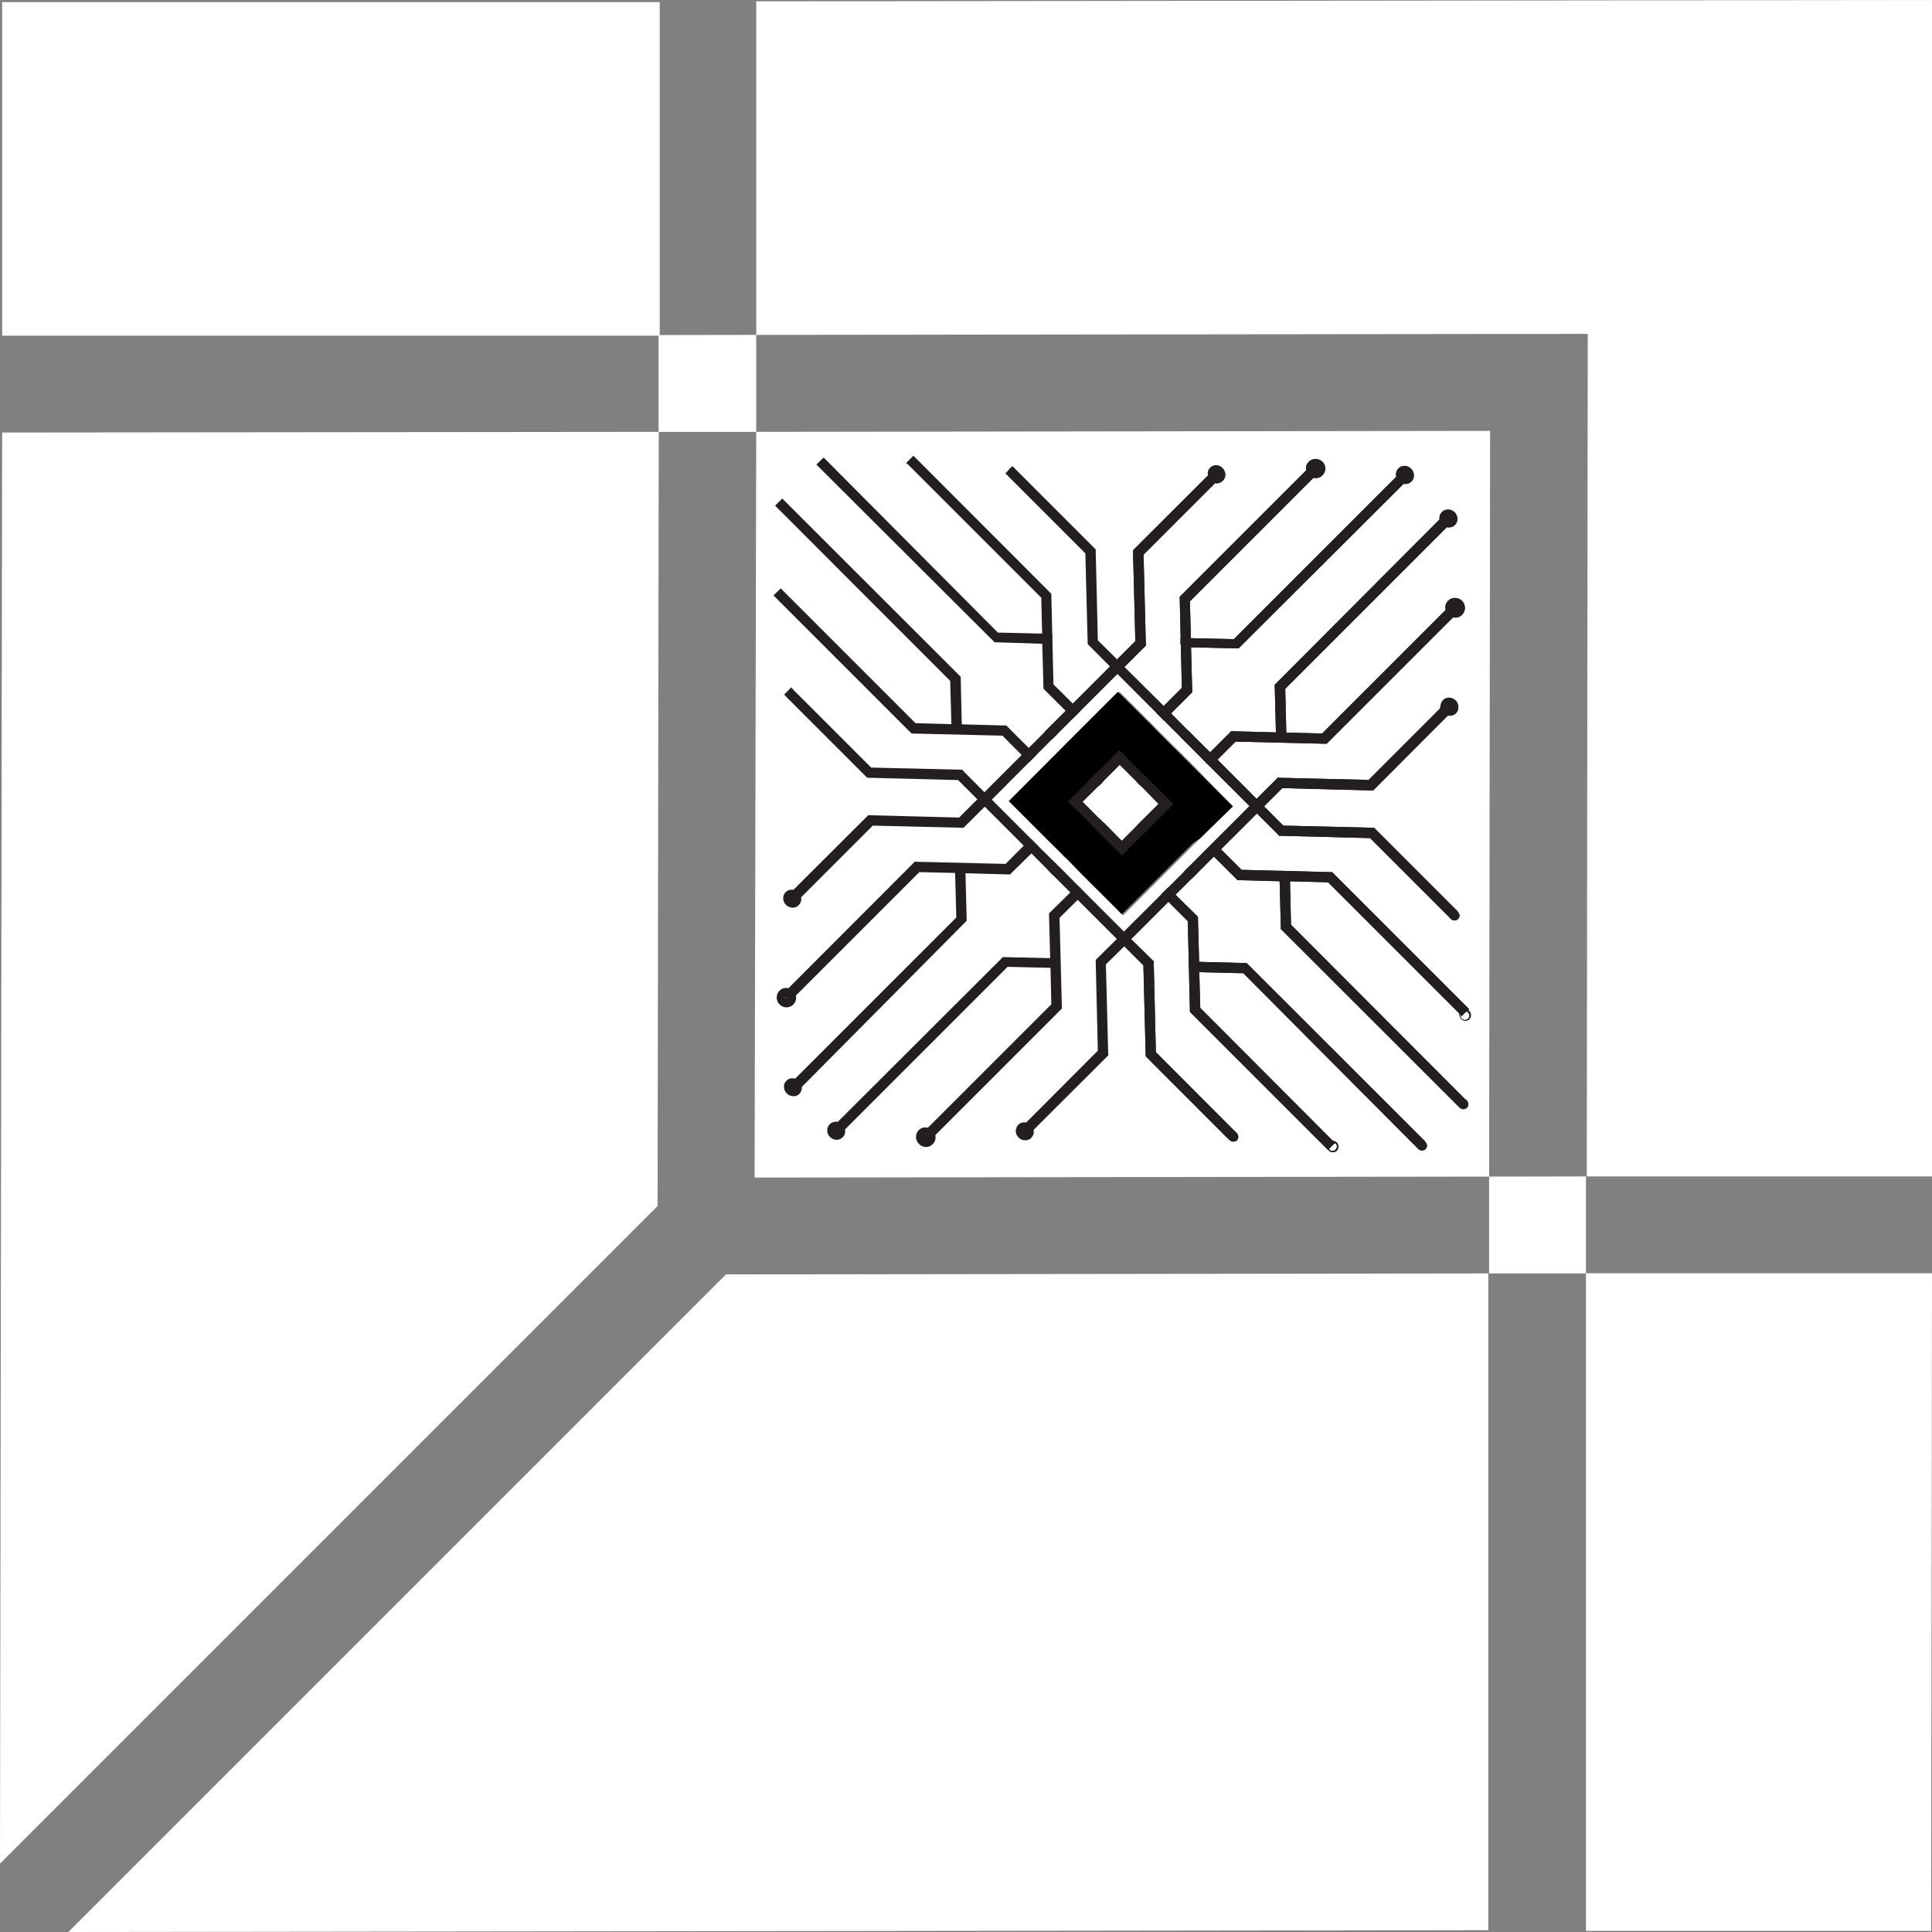 <svg xmlns="http://www.w3.org/2000/svg" viewBox="0 0 117.52 117.52"><rect x="0" y="0" width="117.52" height="117.52" fill="#808080" stroke="none"/><defs><style>.cls-1{fill:#fff;}.cls-2{fill:#231f20;}</style></defs><g id="Layer_2" data-name="Layer 2"><g id="Layer_1-2" data-name="Layer 1"><path class="cls-1" d="M40.06,20.38v5.89H46v-5.9ZM90.58,71.57v5.89h5.89V71.56ZM.13.13l0,20.29,40,0,0-20.29Zm0,26.18L0,113.36l40-40,.07-47.09ZM46,.08V20.37l50.58-.06-.06,51.25,21,0L117.52,0Zm0,26.19L45.9,71.63l44.68-.06.06-45.36Zm20,26.9L65,52.28l-.16-.14L64.74,52l-.88-.87-.39-.39-2-2,3.44-3.45.82-.82.38-.38,2-2,2.06,2.06.38.39.88.88.15.14.15.15.87.87L74.94,49,73,51l-.37.37-.83.83-.14.14-.14.14-.83.83-.38.38-2,2Zm5-4.26L69.52,47.5l-.15-.14-.87-.88-.39-.39-.37.38-.82.82-.16.14-.14.14-.82.84-.38.37.39.39.88.87.14.15,1.41,1.41.38-.37.83-.83.15-.14.14-.15.83-.82ZM96.47,77.45l0,40,21,0,.05-40Zm-52.31.07-40,40,86.37-.11,0-39.95Z"/><path d="M72.5,46.57l-.87-.87-.15-.15-.15-.14-.88-.88-.38-.39L68,42.08l-2,2-.38.38-.82.82-3.44,3.45,2,2,.39.39.88.87.14.15.16.14.86.89,2.45,2.44,2-2,.38-.38.83-.83.14-.14.14-.14.83-.83L73,51l2-1.95Zm-1.93,2.72-.83.82-.14.15-.15.14-.83.83-.38.37-1.41-1.41L66.69,50l-.88-.87-.39-.39.38-.37.82-.84.14-.14.16-.14.82-.82.37-.38.39.39.87.88.15.14,1.41,1.41Z"/><polygon class="cls-2" points="69.56 33.74 69.7 39.17 69.7 39.28 69.63 39.34 68.4 40.57 67.97 40.99 65.71 43.25 65.27 43.69 64.32 44.64 63.99 44.97 63.83 44.81 63.7 44.7 63.54 44.52 69.06 39 68.92 33.57 68.92 33.47 73.75 28.65 73.91 28.83 74.03 28.93 74.19 29.11 69.56 33.74"/><polygon class="cls-2" points="68.54 46.09 67.15 47.48 66.99 47.66 66.82 47.82 66.65 47.64 66.54 47.53 66.36 47.36 66.52 47.19 66.7 47.03 67.66 46.08 68.09 45.64 68.54 46.09"/><polygon class="cls-2" points="80.19 28.77 80.03 28.93 79.9 29.06 72.38 36.58 72.44 38.76 72.45 39.38 72.52 42.02 72.52 42.11 70.8 43.83 70.35 43.38 71.89 41.84 71.76 36.41 71.76 36.31 71.82 36.24 79.45 28.61 79.58 28.48 79.74 28.32 79.9 28.5 80.01 28.61 80.19 28.77"/><path class="cls-2" d="M71.9,39.14v.23h.23l3.11.07h.1l.07-.07L85.51,29.3l.16-.16L85.5,29l-.11-.12-.17-.17-.17.17-10,10-3-.07h-.24v.4Z"/><polygon class="cls-2" points="88.35 43.25 88.19 43.42 88.16 43.45 88.12 43.5 88.09 43.51 83.6 48.01 83.53 48.08 83.43 48.08 78 47.94 76.46 49.48 74.19 51.74 73.76 52.18 72.48 53.46 72.3 53.3 72.19 53.19 72.03 53.01 72.19 52.85 72.36 52.68 73.31 51.73 73.75 51.29 76.01 49.03 76.44 48.59 77.66 47.37 77.72 47.3 77.83 47.31 83.25 47.44 87.63 43.06 87.66 43.04 87.67 43.02 87.72 42.97 87.89 42.8 88.06 42.97 88.17 43.09 88.35 43.25"/><polygon class="cls-2" points="71.36 48.91 70.94 49.34 69.97 50.3 69.81 50.48 69.64 50.64 69.47 50.46 69.36 50.35 69.18 50.19 69.52 49.85 70.47 48.9 70.91 48.46 71.36 48.91"/><polygon class="cls-2" points="88.68 37.26 88.52 37.42 88.39 37.55 80.76 45.18 80.69 45.24 80.58 45.24 75.16 45.11 73.62 46.65 73.17 46.2 73.61 45.76 74.82 44.55 74.89 44.48 74.98 44.48 77.61 44.55 78.24 44.56 80.42 44.62 88.23 36.81 88.39 36.99 88.5 37.1 88.68 37.26"/><path class="cls-2" d="M77.62,44.86v.23h.63v-.24l-.07-2.95,10-10,.16-.17-.17-.17L88,31.5l-.17-.17-.16.16L77.61,41.58l-.07.07v.1Z"/><path class="cls-2" d="M74,29.4h0a.52.52,0,0,0,.38-.16.48.48,0,0,0,.15-.38h0a.53.53,0,0,0-.17-.38A.52.52,0,0,0,74,28.3h0a.52.52,0,0,0-.38.15.48.48,0,0,0-.15.38h0a.56.56,0,0,0,.17.39A.6.6,0,0,0,74,29.4Z"/><path class="cls-2" d="M85.48,29.44h0a.51.51,0,0,0,.38-.16A.48.48,0,0,0,86,28.9h0a.54.54,0,0,0-.17-.39.58.58,0,0,0-.38-.17h0a.54.54,0,0,0-.38.15.51.51,0,0,0-.15.38h0a.56.56,0,0,0,.17.39A.61.61,0,0,0,85.48,29.44Z"/><path class="cls-2" d="M88.12,32.08h0a.51.51,0,0,0,.53-.53h0a.6.6,0,0,0-.17-.39A.57.57,0,0,0,88.1,31a.51.51,0,0,0-.54.53.58.58,0,0,0,.17.39A.54.54,0,0,0,88.12,32.08Z"/><path class="cls-2" d="M79.9,29.06a.55.55,0,0,0,.54-.15.57.57,0,0,0,0-.82.59.59,0,0,0-.83,0,.55.55,0,0,0-.15.54.59.59,0,0,0,.17.29A.57.57,0,0,0,79.9,29.06Zm.08-.57a0,0,0,0,1,0,0,0,0,0,0,1,.05,0s0,.05,0,.05,0,0,0,0S80,28.5,80,28.49Z"/><path class="cls-2" d="M88.39,37.55a.55.55,0,0,0,.54-.15.6.6,0,0,0-.85-.85.57.57,0,0,0-.14.55.64.64,0,0,0,.16.29A.65.65,0,0,0,88.39,37.55Zm.09-.6s0,0,0,0a0,0,0,0,1,0,0s0,0,0,0S88.46,37,88.48,37Z"/><path class="cls-2" d="M88.55,43.4a.56.56,0,0,0,0-.78.59.59,0,0,0-.39-.18h0a.51.51,0,0,0-.38.15.54.54,0,0,0-.15.38l.56.56A.51.51,0,0,0,88.55,43.4Zm-.47.12s0,0,.08,0L87.6,43a.14.14,0,0,0,0,.09.44.44,0,0,0,.14.3A.48.48,0,0,0,88.08,43.52Zm.08-.09v-.12L87.67,43l-.07,0,.56.56Z"/><polygon class="cls-2" points="72.81 53.13 68.81 57.13 68.39 57.56 67.27 58.66 67.41 64.09 67.42 64.18 67.36 64.25 62.6 69 62.44 68.83 62.31 68.72 62.15 68.56 62.42 68.28 66.78 63.91 66.65 58.49 66.65 58.39 66.72 58.32 67.94 57.11 68.36 56.67 70.63 54.41 71.06 53.98 72.03 53.01 72.19 52.85 72.36 52.68 72.52 52.86 72.63 52.97 72.81 53.13"/><polygon class="cls-2" points="65.56 54.73 64.45 55.83 64.59 61.25 64.59 61.35 56.89 69.05 56.89 69.06 56.6 69.35 56.43 69.17 56.32 69.06 56.16 68.88 63.95 61.09 63.9 58.9 63.88 58.27 63.81 55.65 63.81 55.56 63.88 55.49 65.11 54.28 65.53 53.84 65.98 54.29 65.56 54.73"/><polygon class="cls-2" points="69.97 50.3 69.81 50.48 69.64 50.64 68.68 51.59 68.24 52.03 67.79 51.58 68.23 51.14 69.52 49.85 69.69 50.03 69.79 50.13 69.97 50.3"/><path class="cls-2" d="M64.44,58.52v-.23H64.2l-3.11-.07H61l-.07.07L50.84,68.36l-.17.16.17.17.12.12.17.17.16-.17,10-10,2.95.07h.24v-.4Z"/><polygon class="cls-2" points="64.32 44.64 60.33 48.64 59.9 49.07 58.68 50.28 58.61 50.35 58.51 50.35 53.09 50.22 48.46 54.85 48.28 54.69 47.99 54.4 48.25 54.14 52.75 49.65 52.82 49.58 52.91 49.59 58.34 49.73 59.45 48.62 59.88 48.19 63.87 44.2 64.03 44.37 64.15 44.48 64.32 44.64"/><polygon class="cls-2" points="63.16 51.47 62.74 51.91 61.51 53.12 61.44 53.19 61.35 53.19 58.73 53.12 58.1 53.1 55.92 53.05 48.4 60.57 48.28 60.69 48.12 60.86 47.94 60.68 47.83 60.57 47.67 60.4 55.65 52.41 55.75 52.42 61.17 52.55 62.27 51.44 62.71 51.02 63.16 51.47"/><polygon class="cls-2" points="67.15 47.48 66.99 47.66 66.82 47.82 65.86 48.77 65.42 49.21 64.97 48.76 65.41 48.32 66.36 47.36 66.52 47.19 66.7 47.03 66.86 47.21 66.97 47.31 67.15 47.48"/><path class="cls-2" d="M58.72,52.8v-.23h-.63v.24l.08,3-10,10-.16.17.17.17.11.11.17.17.16-.16L58.73,56.08,58.8,56v-.1Z"/><path class="cls-2" d="M62.33,68.27a.51.51,0,0,0-.39.15.54.54,0,0,0-.15.38.54.54,0,0,0,.17.39.51.51,0,0,0,.39.17.48.48,0,0,0,.38-.15.49.49,0,0,0,.15-.39.55.55,0,0,0-.16-.38A.56.56,0,0,0,62.33,68.27Z"/><path class="cls-2" d="M51.41,68.79a.54.54,0,0,0-.17-.39.56.56,0,0,0-.38-.17.53.53,0,0,0-.39.16.52.52,0,0,0-.15.38.54.54,0,0,0,.17.39.56.56,0,0,0,.39.17.52.52,0,0,0,.38-.15A.48.48,0,0,0,51.41,68.79Z"/><path class="cls-2" d="M48.77,66.15a.52.52,0,0,0-.17-.39.53.53,0,0,0-.38-.17h0a.48.48,0,0,0-.38.15.46.46,0,0,0-.15.38.58.58,0,0,0,.56.56.48.48,0,0,0,.38-.15A.54.54,0,0,0,48.77,66.15Z"/><path class="cls-2" d="M56.74,69.59a.55.55,0,0,0,.15-.54.65.65,0,0,0-.16-.29.75.75,0,0,0-.29-.16.57.57,0,0,0-.55.14.59.59,0,0,0,0,.83A.57.57,0,0,0,56.74,69.59Zm-.45-.45s0,0,.06,0a0,0,0,0,1,0,0s0,0-.05,0S56.28,69.15,56.29,69.14Z"/><path class="cls-2" d="M48.26,61.1a.58.58,0,0,0,.15-.54.59.59,0,0,0-.17-.28.62.62,0,0,0-.29-.17.56.56,0,0,0-.53.15.59.59,0,0,0,.84.84Zm-.45-.45s0,0,0,0a0,0,0,0,1,0,.05,0,0,0,0,1-.06,0A0,0,0,0,1,47.81,60.65Z"/><path class="cls-2" d="M48.18,54.12a.52.52,0,0,0-.39.15.54.54,0,0,0-.15.38.58.58,0,0,0,.56.56.48.48,0,0,0,.38-.15.51.51,0,0,0,.16-.38h0a.58.58,0,0,0-.17-.38A.56.56,0,0,0,48.18,54.12Z"/><polygon class="cls-2" points="69.56 33.74 69.7 39.17 69.7 39.28 69.63 39.34 68.4 40.57 67.97 40.99 65.71 43.25 65.27 43.69 64.32 44.64 63.99 44.97 63.83 44.81 63.7 44.7 63.54 44.52 69.06 39 68.92 33.57 68.92 33.47 73.75 28.65 73.91 28.83 74.03 28.93 74.19 29.11 69.56 33.74"/><polygon class="cls-2" points="68.54 46.09 67.15 47.48 66.99 47.66 66.82 47.82 66.65 47.64 66.54 47.53 66.36 47.36 66.52 47.19 66.7 47.03 67.66 46.08 68.09 45.64 68.54 46.09"/><polygon class="cls-2" points="80.19 28.77 80.03 28.93 79.9 29.06 72.38 36.58 72.44 38.76 72.45 39.38 72.52 42.02 72.52 42.11 70.8 43.83 70.35 43.38 71.89 41.84 71.76 36.41 71.76 36.31 71.82 36.24 79.45 28.61 79.58 28.48 79.74 28.32 79.9 28.5 80.01 28.61 80.19 28.77"/><path class="cls-2" d="M71.9,39.14v.23h.23l3.11.07h.1l.07-.07L85.51,29.3l.16-.16L85.5,29l-.11-.12-.17-.17-.17.17-10,10-3-.07h-.24v.4Z"/><polygon class="cls-2" points="88.35 43.25 88.19 43.42 88.16 43.45 88.12 43.5 88.09 43.51 83.6 48.01 83.53 48.08 83.43 48.08 78 47.94 76.46 49.48 74.19 51.74 73.76 52.18 72.48 53.46 72.3 53.3 72.19 53.19 72.03 53.01 72.19 52.85 72.36 52.68 73.31 51.73 73.75 51.29 76.01 49.03 76.44 48.59 77.66 47.37 77.72 47.3 77.83 47.31 83.25 47.44 87.63 43.06 87.66 43.04 87.67 43.02 87.72 42.97 87.89 42.8 88.06 42.97 88.17 43.09 88.35 43.25"/><polygon class="cls-2" points="71.36 48.91 70.94 49.34 69.97 50.3 69.81 50.48 69.64 50.64 69.47 50.46 69.36 50.35 69.18 50.19 69.52 49.85 70.47 48.9 70.91 48.46 71.36 48.91"/><polygon class="cls-2" points="88.68 37.26 88.52 37.42 88.39 37.55 80.76 45.18 80.69 45.24 80.58 45.24 75.16 45.11 73.62 46.65 73.17 46.2 73.61 45.76 74.82 44.55 74.89 44.48 74.98 44.48 77.61 44.55 78.24 44.56 80.42 44.62 88.23 36.81 88.39 36.99 88.5 37.1 88.68 37.26"/><path class="cls-2" d="M77.62,44.86v.23h.63v-.24l-.07-2.95,10-10,.16-.17-.17-.17L88,31.5l-.17-.17-.16.16L77.61,41.58l-.07.07v.1Z"/><path class="cls-2" d="M74,29.4h0a.52.52,0,0,0,.38-.16.48.48,0,0,0,.15-.38h0a.53.53,0,0,0-.17-.38A.52.52,0,0,0,74,28.3h0a.52.52,0,0,0-.38.15.48.48,0,0,0-.15.38h0a.56.56,0,0,0,.17.39A.6.6,0,0,0,74,29.4Z"/><path class="cls-2" d="M85.48,29.44h0a.51.51,0,0,0,.38-.16A.48.48,0,0,0,86,28.9h0a.54.54,0,0,0-.17-.39.58.58,0,0,0-.38-.17h0a.54.54,0,0,0-.38.15.51.51,0,0,0-.15.38h0a.56.56,0,0,0,.17.39A.61.61,0,0,0,85.48,29.44Z"/><path class="cls-2" d="M88.12,32.08h0a.51.51,0,0,0,.53-.53h0a.6.6,0,0,0-.17-.39A.57.57,0,0,0,88.1,31a.51.51,0,0,0-.54.53.58.58,0,0,0,.17.39A.54.54,0,0,0,88.12,32.08Z"/><path class="cls-2" d="M79.9,29.06a.55.55,0,0,0,.54-.15.57.57,0,0,0,0-.82.59.59,0,0,0-.83,0,.55.55,0,0,0-.15.54.59.59,0,0,0,.17.29A.57.57,0,0,0,79.9,29.06Zm.08-.57a0,0,0,0,1,0,0,0,0,0,0,1,.05,0s0,.05,0,.05,0,0,0,0S80,28.5,80,28.49Z"/><path class="cls-2" d="M88.39,37.55a.55.55,0,0,0,.54-.15.6.6,0,0,0-.85-.85.57.57,0,0,0-.14.55.64.64,0,0,0,.16.29A.65.65,0,0,0,88.39,37.55Zm.09-.6s0,0,0,0a0,0,0,0,1,0,0s0,0,0,0S88.46,37,88.48,37Z"/><path class="cls-2" d="M88.55,43.4a.56.56,0,0,0,0-.78.59.59,0,0,0-.39-.18h0a.51.51,0,0,0-.38.15.54.54,0,0,0-.15.38l.56.56A.51.51,0,0,0,88.55,43.4Zm-.47.12s0,0,.08,0L87.6,43a.14.14,0,0,0,0,.09.44.44,0,0,0,.14.3A.48.48,0,0,0,88.08,43.52Zm.08-.09v-.12L87.67,43l-.07,0,.56.56Z"/><polygon class="cls-2" points="88.65 55.42 88.22 55.86 83.34 50.98 77.92 50.84 77.81 50.84 77.74 50.76 73.17 46.2 72.17 45.19 71.99 45.01 71.82 44.85 71.97 44.69 72.08 44.58 72.25 44.41 72.42 44.58 72.59 44.75 73.61 45.76 78.06 50.22 83.49 50.35 83.58 50.35 83.65 50.42 88.65 55.42"/><polygon class="cls-2" points="71.36 48.91 70.94 49.34 70.47 48.9 69.47 47.87 69.29 47.71 69.13 47.53 69.55 47.11 69.73 47.27 71.36 48.91"/><path class="cls-2" d="M89.28,61.44l0,0-.4.4,0-.07s0,0,0,0l-.09-.1-8-8-2.17-.06h-.62l-2.63-.07h-.1l-.07-.08-1.29-1.28-.45-.45.44-.44,1.62,1.62,5.42.14h.09l.07.07,8.16,8.16.11.11Z"/><path class="cls-2" d="M78.06,53.06h-.23v.24l.08,3.11v.1l.07.07,10.61,10.6.17.17.16-.16.11-.11.16-.16L89,66.74,78.53,56.25l-.07-3v-.23h-.39Z"/><polygon class="cls-2" points="75.19 68.88 74.75 69.32 69.69 64.25 69.69 64.16 69.55 58.72 68.39 57.56 65.56 54.73 65.11 54.28 63.74 52.91 64.18 52.48 64.34 52.66 64.52 52.82 65.53 53.84 68.36 56.67 68.81 57.13 70.11 58.41 70.18 58.47 70.18 58.57 70.31 64 75.01 68.71 75.19 68.88"/><polygon class="cls-2" points="68.68 51.59 68.24 52.03 66.61 50.39 66.44 50.22 66.61 50.05 66.72 49.94 66.88 49.79 67.04 49.96 67.22 50.12 68.23 51.14 68.68 51.59"/><polygon class="cls-2" points="81.21 69.51 80.78 69.95 80.72 69.89 80.61 69.78 72.45 61.62 72.38 61.55 72.38 61.46 72.25 56.03 71.08 54.86 70.63 54.41 71.06 53.98 71.51 54.43 72.81 55.71 72.87 55.78 72.87 55.88 72.94 58.51 72.95 59.14 73.01 61.31 81.03 69.35 81.16 69.45 81.21 69.51"/><path class="cls-2" d="M72.62,58.5h-.23v.63h.24l3,.07L86.07,69.69l.17.17.17-.17.1-.1.17-.17-.17-.17L75.9,58.65l-.07-.07h-.09Z"/><path class="cls-2" d="M88.69,55.9a.29.29,0,0,1-.22.09.34.34,0,0,1-.32-.32.29.29,0,0,1,.09-.22.25.25,0,0,1,.22-.08.31.31,0,0,1,.22.09.4.4,0,0,1,.1.23A.29.29,0,0,1,88.69,55.9Z"/><path class="cls-2" d="M89.23,67.38a.29.29,0,0,1-.22.09.35.35,0,0,1-.22-.1.34.34,0,0,1-.1-.22.29.29,0,0,1,.09-.22.29.29,0,0,1,.21-.09.4.4,0,0,1,.23.1.29.29,0,0,1,.09.22A.25.25,0,0,1,89.23,67.38Z"/><path class="cls-2" d="M86.71,69.9a.29.29,0,0,1-.22.08.31.31,0,0,1-.22-.09.4.4,0,0,1-.1-.23.27.27,0,0,1,.09-.21.29.29,0,0,1,.22-.09.28.28,0,0,1,.22.1.35.35,0,0,1,.1.22A.31.31,0,0,1,86.71,69.9Z"/><path class="cls-2" d="M89.37,62a.36.36,0,0,0,0-.5.42.42,0,0,0-.14-.09.34.34,0,0,0-.36.07.33.33,0,0,0-.08.34.42.42,0,0,0,.09.16A.36.36,0,0,0,89.37,62Zm-.45-.46a.26.26,0,0,1,.32,0l.06.05a.26.26,0,0,1,0,.38.28.28,0,0,1-.38,0,.18.18,0,0,1-.05-.07A.26.26,0,0,1,88.92,61.52Z"/><path class="cls-2" d="M81.31,70a.36.36,0,0,0,0-.5.31.31,0,0,0-.13-.08.34.34,0,0,0-.37.07.36.36,0,0,0-.07.36.42.42,0,0,0,.09.14A.36.36,0,0,0,81.31,70Zm-.46-.45a.26.26,0,0,1,.32,0,.18.18,0,0,1,.07,0,.26.26,0,0,1,0,.38.27.27,0,0,1-.38,0s0,0,0-.06A.26.26,0,0,1,80.85,69.59Z"/><path class="cls-2" d="M75.24,69.36a.27.27,0,0,1-.22.08.29.29,0,0,1-.22-.09.3.3,0,0,1-.1-.23.31.31,0,0,1,.3-.3.3.3,0,0,1,.22.1.27.27,0,0,1,.1.22A.29.29,0,0,1,75.24,69.36Z"/><polygon class="cls-2" points="64.52 52.82 64.08 53.26 62.74 51.91 62.27 51.44 58.28 47.45 52.84 47.31 52.75 47.31 47.86 42.42 47.7 42.25 48.13 41.81 48.29 41.99 52.99 46.69 58.43 46.82 58.53 46.82 58.59 46.89 59.88 48.19 62.71 51.02 63.16 51.47 64.18 52.48 64.34 52.66 64.52 52.82"/><polygon class="cls-2" points="63.02 45.94 62.59 46.38 62.14 45.92 60.98 44.75 55.54 44.62 55.45 44.62 55.38 44.55 47.23 36.4 47.05 36.22 47.49 35.79 55.69 43.99 57.86 44.05 58.48 44.06 61.13 44.13 61.22 44.13 61.29 44.21 63.02 45.94"/><polygon class="cls-2" points="67.22 50.12 67.06 50.28 66.95 50.39 66.78 50.56 66.61 50.39 66.44 50.22 65.42 49.21 64.97 48.76 65.41 48.32 65.86 48.77 67.04 49.96 67.22 50.12"/><path class="cls-2" d="M58.27,44.61h.24v-.23l-.07-3.11v-.1l-.07-.07L47.75,30.49l-.17-.17-.16.17-.11.1-.16.17.17.17L57.8,41.42l.08,2.95v.23h.39Z"/><polygon class="cls-2" points="72.59 44.75 72.42 44.92 72.31 45.03 72.17 45.19 71.99 45.01 71.82 44.85 70.8 43.83 70.35 43.38 66.17 39.19 66.16 39.1 66.02 33.66 61.32 28.96 61.16 28.79 61.32 28.62 61.41 28.51 61.58 28.35 61.76 28.53 66.58 33.35 66.65 33.42 66.65 33.51 66.78 38.95 67.95 40.11 68.4 40.57 70.79 42.94 71.24 43.39 72.25 44.41 72.42 44.58 72.59 44.75"/><polygon class="cls-2" points="65.26 42.8 65.71 43.25 65.27 43.69 64.82 43.24 63.54 41.96 63.47 41.88 63.47 41.78 63.4 39.15 63.39 38.53 63.34 36.36 55.3 28.32 55.12 28.16 55.39 27.89 55.56 27.72 55.73 27.89 63.88 36.05 63.95 36.12 63.95 36.21 64.08 41.63 65.26 42.8"/><polygon class="cls-2" points="69.89 47.44 69.74 47.6 69.47 47.87 69.29 47.71 67.66 46.08 68.09 45.64 68.54 46.09 69.55 47.11 69.73 47.27 69.89 47.44"/><path class="cls-2" d="M63.71,39.17H64v-.62H63.7l-3-.07L50.27,28l-.17-.17-.17.16-.11.11-.16.16.17.17L60.43,39l.07.07h.1Z"/><polygon class="cls-2" points="88.65 55.42 88.22 55.86 83.34 50.98 77.92 50.84 77.81 50.84 77.74 50.76 73.17 46.2 72.17 45.19 71.99 45.01 71.82 44.85 71.97 44.69 72.08 44.58 72.25 44.41 72.42 44.58 72.59 44.75 73.61 45.76 78.06 50.22 83.49 50.35 83.58 50.35 83.65 50.42 88.65 55.42"/><polygon class="cls-2" points="71.36 48.91 70.94 49.34 70.47 48.9 69.47 47.87 69.29 47.71 69.13 47.53 69.55 47.11 69.73 47.27 71.36 48.91"/><path class="cls-2" d="M89.28,61.44l0,0-.4.4,0-.07s0,0,0,0l-.09-.1-8-8-2.17-.06h-.62l-2.63-.07h-.1l-.07-.08-1.29-1.28-.45-.45.44-.44,1.62,1.62,5.42.14h.09l.07.07,8.16,8.16.11.11Z"/><path class="cls-2" d="M78.06,53.06h-.23v.24l.08,3.11v.1l.07.07,10.61,10.6.17.17.16-.16.11-.11.16-.16L89,66.74,78.53,56.25l-.07-3v-.23h-.39Z"/><polygon class="cls-2" points="75.19 68.88 74.75 69.32 69.69 64.25 69.69 64.16 69.55 58.72 68.39 57.56 65.56 54.73 65.11 54.28 63.74 52.91 64.18 52.48 64.34 52.66 64.52 52.82 65.53 53.84 68.36 56.67 68.81 57.13 70.11 58.41 70.18 58.47 70.18 58.57 70.31 64 75.01 68.71 75.19 68.88"/><polygon class="cls-2" points="68.68 51.59 68.24 52.03 66.61 50.39 66.44 50.22 66.61 50.05 66.72 49.94 66.88 49.79 67.04 49.96 67.22 50.12 68.23 51.14 68.68 51.59"/><polygon class="cls-2" points="81.21 69.51 80.78 69.95 80.72 69.89 80.61 69.78 72.45 61.62 72.38 61.55 72.38 61.46 72.25 56.03 71.08 54.86 70.63 54.41 71.06 53.98 71.51 54.43 72.81 55.71 72.87 55.78 72.87 55.88 72.94 58.51 72.95 59.14 73.01 61.31 81.03 69.35 81.16 69.45 81.21 69.51"/><path class="cls-2" d="M72.62,58.5h-.23v.63h.24l3,.07L86.07,69.69l.17.17.17-.17.1-.1.17-.17-.17-.17L75.9,58.65l-.07-.07h-.09Z"/><path class="cls-2" d="M88.69,55.9a.29.29,0,0,1-.22.09.34.34,0,0,1-.32-.32.29.29,0,0,1,.09-.22.25.25,0,0,1,.22-.08.31.31,0,0,1,.22.09.4.4,0,0,1,.1.23A.29.29,0,0,1,88.69,55.9Z"/><path class="cls-2" d="M89.23,67.38a.29.29,0,0,1-.22.09.35.35,0,0,1-.22-.1.34.34,0,0,1-.1-.22.29.29,0,0,1,.09-.22.29.29,0,0,1,.21-.09.4.4,0,0,1,.23.1.29.29,0,0,1,.09.22A.25.25,0,0,1,89.23,67.38Z"/><path class="cls-2" d="M86.71,69.9a.29.29,0,0,1-.22.08.31.31,0,0,1-.22-.09.4.4,0,0,1-.1-.23.27.27,0,0,1,.09-.21.29.29,0,0,1,.22-.09.28.28,0,0,1,.22.1.35.35,0,0,1,.1.22A.31.31,0,0,1,86.71,69.9Z"/><path class="cls-2" d="M89.37,62a.36.36,0,0,0,0-.5.42.42,0,0,0-.14-.09.34.34,0,0,0-.36.07.33.33,0,0,0-.08.34.42.42,0,0,0,.09.16A.36.36,0,0,0,89.37,62Zm-.45-.46a.26.26,0,0,1,.32,0l.06.05a.26.26,0,0,1,0,.38.28.28,0,0,1-.38,0,.18.18,0,0,1-.05-.07A.26.26,0,0,1,88.92,61.52Z"/><path class="cls-2" d="M81.31,70a.36.36,0,0,0,0-.5.31.31,0,0,0-.13-.08.34.34,0,0,0-.37.07.36.36,0,0,0-.07.36.42.42,0,0,0,.09.14A.36.36,0,0,0,81.31,70Zm-.46-.45a.26.26,0,0,1,.32,0,.18.18,0,0,1,.07,0,.26.26,0,0,1,0,.38.27.27,0,0,1-.38,0s0,0,0-.06A.26.26,0,0,1,80.85,69.59Z"/><path class="cls-2" d="M75.24,69.36a.27.27,0,0,1-.22.08.29.29,0,0,1-.22-.09.3.3,0,0,1-.1-.23.31.31,0,0,1,.3-.3.3.3,0,0,1,.22.1.27.27,0,0,1,.1.22A.29.29,0,0,1,75.24,69.36Z"/></g></g></svg>
